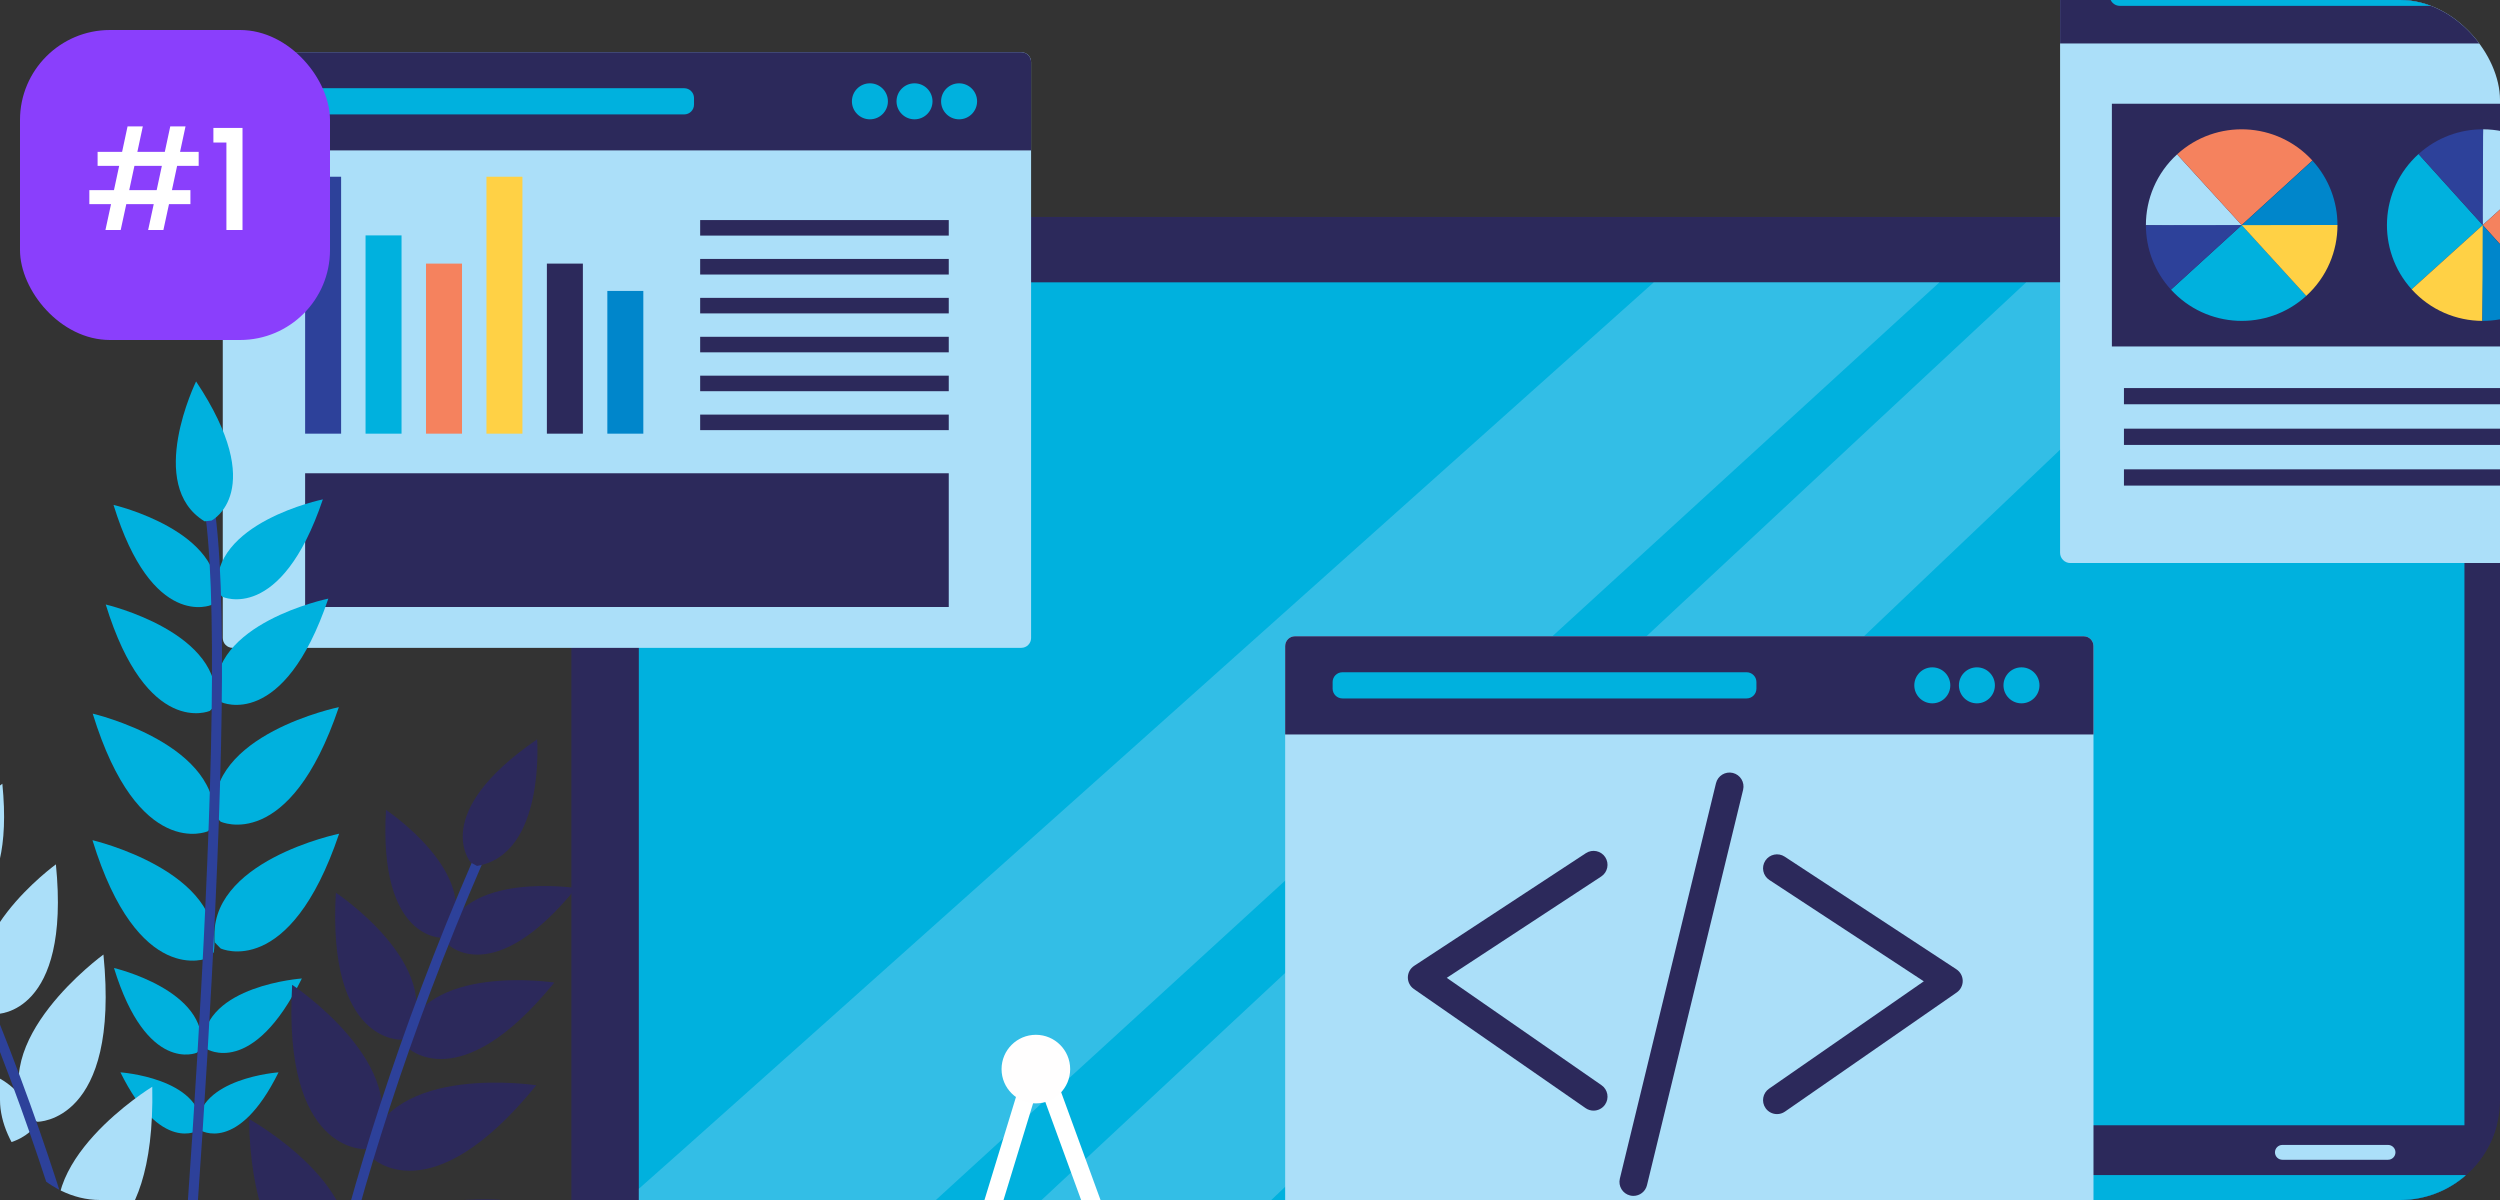 <svg width="250" height="120" viewBox="0 0 250 120" fill="none" xmlns="http://www.w3.org/2000/svg">
<rect x="0" y="0" width="250" height="120" fill="#333333" stroke="none"/>
<g clip-path="url(#clip0_951_5558)">
<path d="M253.61 139.111V26.879C253.61 24.016 251.305 21.696 248.462 21.696H62.285C59.442 21.696 57.137 24.016 57.137 26.879V139.11L253.61 139.111Z" fill="#2C295B"/>
<path d="M246.444 28.23H63.883V132.23H246.444V28.23Z" fill="#00B1DE"/>
<g opacity="0.3">
<path d="M223.605 28.23H202.624L91.035 132.23H114.271L223.605 28.23Z" fill="#ABDFF9"/>
<path d="M193.944 28.23H165.381C165.381 28.23 63.988 118.879 63.883 118.88V132.23H80.214L193.944 28.23Z" fill="#ABDFF9"/>
</g>
<path d="M292.199 195.469C292.199 197.205 290.791 198.612 289.056 198.612H177.988C176.252 198.612 174.844 197.205 174.844 195.469V115.672C174.844 113.936 176.252 112.529 177.988 112.529H289.056C290.791 112.529 292.199 113.937 292.199 115.672V195.469Z" fill="#2C295B"/>
<path d="M289.557 117.505H177.484V191.9H289.557V117.505Z" fill="#00B1DE"/>
<path d="M239.546 115.235C239.546 115.646 239.214 115.977 238.804 115.977H228.238C227.829 115.977 227.496 115.646 227.496 115.235C227.496 114.825 227.829 114.493 228.238 114.493H238.804C239.213 114.493 239.546 114.824 239.546 115.235Z" fill="#ABDFF9"/>
<g opacity="0.3">
<path d="M288.504 117.505H274.914L195.074 191.9H210.125L288.504 117.505Z" fill="#ABDFF9"/>
<path d="M269.29 117.505H250.789C250.789 117.505 177.553 183.253 177.484 183.253V191.9H188.062L269.29 117.505Z" fill="#ABDFF9"/>
</g>
<path d="M103.109 63.802C103.109 64.344 102.67 64.784 102.127 64.784H23.258C22.715 64.784 22.277 64.344 22.277 63.802V6.205C22.277 5.662 22.716 5.223 23.258 5.223H102.127C102.67 5.223 103.109 5.662 103.109 6.205V63.802Z" fill="#ABDFF9"/>
<path d="M103.109 15.041V6.205C103.109 5.662 102.67 5.223 102.127 5.223H23.258C22.715 5.223 22.277 5.662 22.277 6.205V15.041H103.109Z" fill="#2C295B"/>
<path d="M69.402 10.459C69.402 11.001 68.963 11.441 68.421 11.441H28.004C27.461 11.441 27.023 11.001 27.023 10.459V9.804C27.023 9.262 27.462 8.822 28.004 8.822H68.42C68.962 8.822 69.401 9.262 69.401 9.804V10.459H69.402Z" fill="#00B1DE"/>
<path d="M88.791 10.132C88.791 11.126 87.985 11.932 86.991 11.932C85.998 11.932 85.191 11.126 85.191 10.132C85.191 9.138 85.998 8.332 86.991 8.332C87.985 8.332 88.791 9.138 88.791 10.132Z" fill="#00B1DE"/>
<path d="M93.251 10.132C93.251 11.126 92.445 11.932 91.451 11.932C90.457 11.932 89.652 11.126 89.652 10.132C89.652 9.138 90.457 8.332 91.451 8.332C92.445 8.332 93.251 9.138 93.251 10.132Z" fill="#00B1DE"/>
<path d="M97.709 10.132C97.709 11.126 96.903 11.932 95.91 11.932C94.915 11.932 94.109 11.126 94.109 10.132C94.109 9.138 94.915 8.332 95.91 8.332C96.903 8.332 97.709 9.138 97.709 10.132Z" fill="#00B1DE"/>
<path d="M34.111 17.674H30.512V43.366H34.111V17.674Z" fill="#2D419A"/>
<path d="M52.243 17.674H48.645V43.366H52.243V17.674Z" fill="#FFD145"/>
<path d="M40.154 23.537H36.555V43.367H40.154V23.537Z" fill="#00B1DE"/>
<path d="M46.201 26.362H42.602V43.366H46.201V26.362Z" fill="#F5825E"/>
<path d="M58.288 26.362H54.688V43.366H58.288V26.362Z" fill="#2C295B"/>
<path d="M64.333 29.093H60.734V43.366H64.333V29.093Z" fill="#0086CB"/>
<path d="M94.876 22.004H70.016V23.559H94.876V22.004Z" fill="#2C295B"/>
<path d="M94.876 25.896H70.016V27.451H94.876V25.896Z" fill="#2C295B"/>
<path d="M94.876 29.786H70.016V31.341H94.876V29.786Z" fill="#2C295B"/>
<path d="M94.876 33.678H70.016V35.233H94.876V33.678Z" fill="#2C295B"/>
<path d="M94.876 37.568H70.016V39.123H94.876V37.568Z" fill="#2C295B"/>
<path d="M94.876 41.459H70.016V43.014H94.876V41.459Z" fill="#2C295B"/>
<path d="M94.876 47.326H30.512V60.703H94.876V47.326Z" fill="#2C295B"/>
<path d="M209.349 122.205C209.349 122.747 208.91 123.187 208.367 123.187H129.498C128.955 123.187 128.516 122.747 128.516 122.205V64.609C128.516 64.066 128.955 63.627 129.498 63.627H208.367C208.91 63.627 209.349 64.066 209.349 64.609V122.205Z" fill="#ABDFF9"/>
<path d="M209.349 73.444V64.608C209.349 64.064 208.91 63.626 208.367 63.626H129.498C128.955 63.626 128.516 64.064 128.516 64.608V73.444H209.349Z" fill="#2C295B"/>
<path d="M175.642 68.862C175.642 69.404 175.203 69.844 174.66 69.844H134.244C133.702 69.844 133.262 69.404 133.262 68.862V68.207C133.262 67.665 133.701 67.225 134.244 67.225H174.66C175.202 67.225 175.642 67.665 175.642 68.207V68.862Z" fill="#00B1DE"/>
<path d="M195.03 68.534C195.03 69.528 194.224 70.334 193.23 70.334C192.236 70.334 191.43 69.528 191.43 68.534C191.43 67.54 192.236 66.734 193.23 66.734C194.224 66.734 195.03 67.54 195.03 68.534Z" fill="#00B1DE"/>
<path d="M199.49 68.534C199.49 69.528 198.685 70.334 197.69 70.334C196.696 70.334 195.891 69.528 195.891 68.534C195.891 67.54 196.696 66.734 197.69 66.734C198.685 66.734 199.49 67.54 199.49 68.534Z" fill="#00B1DE"/>
<path d="M203.948 68.534C203.948 69.528 203.142 70.334 202.149 70.334C201.155 70.334 200.348 69.528 200.348 68.534C200.348 67.54 201.155 66.734 202.149 66.734C203.142 66.734 203.948 67.54 203.948 68.534Z" fill="#00B1DE"/>
<path d="M177.702 111.41C177.26 111.41 176.825 111.2 176.554 110.81C176.115 110.177 176.272 109.307 176.905 108.868L192.381 98.132L176.935 87.998C176.29 87.575 176.111 86.71 176.534 86.064C176.957 85.421 177.823 85.24 178.467 85.663L195.642 96.931C196.03 97.186 196.266 97.617 196.272 98.081C196.278 98.543 196.053 98.981 195.672 99.246L178.496 111.161C178.254 111.329 177.977 111.41 177.702 111.41Z" fill="#2C295B"/>
<path d="M159.355 111.063C159.08 111.063 158.803 110.982 158.56 110.814L141.385 98.899C141.004 98.635 140.779 98.198 140.785 97.734C140.791 97.27 141.027 96.839 141.415 96.585L158.59 85.316C159.235 84.893 160.1 85.073 160.523 85.717C160.946 86.362 160.766 87.227 160.122 87.65L144.676 97.784L160.152 108.52C160.785 108.959 160.943 109.829 160.503 110.462C160.231 110.853 159.796 111.063 159.355 111.063Z" fill="#2C295B"/>
<path d="M163.342 119.589C163.233 119.589 163.122 119.576 163.011 119.549C162.262 119.367 161.803 118.612 161.985 117.863L171.599 78.32C171.781 77.572 172.537 77.112 173.285 77.294C174.034 77.477 174.493 78.231 174.311 78.981L164.697 118.523C164.542 119.161 163.971 119.589 163.342 119.589Z" fill="#2C295B"/>
<path d="M-4.909 91.389C-4.909 91.389 1.539 91.461 0.235 78.372C0.235 78.372 -9.114 85.156 -5.568 91.128L-4.909 91.389Z" fill="#ABDFF9"/>
<path d="M21.138 60.495C21.138 60.495 15.221 63.06 11.352 50.489C11.352 50.489 22.598 53.12 21.645 60.001L21.138 60.495Z" fill="#00B1DE"/>
<path d="M22.233 59.676C22.233 59.676 28.078 62.4 32.285 49.938C32.285 49.938 20.973 52.266 21.741 59.167L22.233 59.676Z" fill="#00B1DE"/>
<path d="M20.981 71.091C20.981 71.091 14.689 73.82 10.574 60.45C10.574 60.45 22.533 63.248 21.52 70.564L20.981 71.091Z" fill="#00B1DE"/>
<path d="M22.141 70.221C22.141 70.221 28.358 73.115 32.832 59.862C32.832 59.862 20.8 62.339 21.618 69.679L22.141 70.221Z" fill="#00B1DE"/>
<path d="M20.777 83.129C20.777 83.129 13.82 86.147 9.27 71.362C9.27 71.362 22.495 74.457 21.373 82.547L20.777 83.129Z" fill="#00B1DE"/>
<path d="M22.065 82.167C22.065 82.167 28.938 85.369 33.886 70.714C33.886 70.714 20.581 73.452 21.486 81.569L22.065 82.167Z" fill="#00B1DE"/>
<path d="M20.779 95.811C20.779 95.811 13.805 98.835 9.246 84.019C9.246 84.019 22.5 87.121 21.376 95.228L20.779 95.811Z" fill="#00B1DE"/>
<path d="M22.066 94.847C22.066 94.847 28.955 98.056 33.913 83.37C33.913 83.37 20.58 86.113 21.486 94.248L22.066 94.847Z" fill="#00B1DE"/>
<path d="M19.685 105.273C19.685 105.273 14.675 107.446 11.398 96.8C11.398 96.8 20.921 99.028 20.114 104.854L19.685 105.273Z" fill="#00B1DE"/>
<path d="M20.654 104.892C20.654 104.892 25.254 107.834 30.185 97.849C30.185 97.849 20.428 98.532 20.297 104.41L20.654 104.892Z" fill="#00B1DE"/>
<path d="M20.023 113.02C20.023 113.02 23.802 115.437 27.854 107.234C27.854 107.234 19.838 107.795 19.73 112.624L20.023 113.02Z" fill="#00B1DE"/>
<path d="M19.873 113.02C19.873 113.02 16.094 115.437 12.043 107.234C12.043 107.234 20.058 107.795 20.165 112.624L19.873 113.02Z" fill="#00B1DE"/>
<path d="M-0.321 101.394C-0.321 101.394 7.089 101.475 5.59 86.436C5.59 86.436 -5.151 94.231 -1.078 101.094L-0.321 101.394Z" fill="#ABDFF9"/>
<path d="M3.124 113.045C3.124 113.045 -2.443 119.181 -13.629 106.516C-13.629 106.516 0.928 103.64 3.454 112.197L3.124 113.045Z" fill="#ABDFF9"/>
<path d="M3.737 112.177C3.737 112.177 12.02 112.267 10.344 95.455C10.344 95.455 -1.664 104.169 2.89 111.842L3.737 112.177Z" fill="#ABDFF9"/>
<path d="M6.637 125.639C6.637 125.639 0.602 131.315 -9.547 117.806C-9.547 117.806 5.191 116.091 7.033 124.82L6.637 125.639Z" fill="#ABDFF9"/>
<path d="M7.318 124.82C7.318 124.82 15.568 125.566 15.227 108.674C15.227 108.674 2.567 116.412 6.5 124.42L7.318 124.82Z" fill="#ABDFF9"/>
<path d="M44.789 94.434C44.789 94.434 49.319 99.024 57.605 88.808C57.605 88.808 46.19 87.048 44.504 93.785L44.789 94.434Z" fill="#2C295B"/>
<path d="M44.283 93.778C44.283 93.778 37.844 94.12 38.596 80.989C38.596 80.989 48.221 87.374 44.929 93.49L44.283 93.778Z" fill="#2C295B"/>
<path d="M40.702 104.721C40.702 104.721 45.908 109.995 55.429 98.256C55.429 98.256 42.312 96.233 40.375 103.975L40.702 104.721Z" fill="#2C295B"/>
<path d="M40.12 103.966C40.12 103.966 32.72 104.359 33.586 89.269C33.586 89.269 44.645 96.606 40.864 103.635L40.12 103.966Z" fill="#2C295B"/>
<path d="M37.166 115.754C37.166 115.754 42.986 121.65 53.63 108.527C53.63 108.527 38.966 106.265 36.801 114.92L37.166 115.754Z" fill="#2C295B"/>
<path d="M36.52 114.91C36.52 114.91 28.247 115.349 29.215 98.48C29.215 98.48 41.578 106.683 37.352 114.539L36.52 114.91Z" fill="#2C295B"/>
<path d="M34.188 128.482C34.188 128.482 40.456 133.9 50.029 119.975C50.029 119.975 35.232 118.881 33.758 127.68L34.188 128.482Z" fill="#2C295B"/>
<path d="M33.472 127.693C33.472 127.693 25.26 128.785 24.891 111.893C24.891 111.893 37.864 119.093 34.272 127.257L33.472 127.693Z" fill="#2C295B"/>
<path d="M30 146.653C30 146.653 32.321 121.78 47.855 85.954" stroke="#2D419A" stroke-miterlimit="10"/>
<path d="M47.078 86.255C47.078 86.255 42.867 81.372 53.714 73.932C53.714 73.932 54.553 85.452 47.702 86.592L47.078 86.255Z" fill="#2C295B"/>
<path d="M17.387 144.737C17.387 144.737 23.706 72.278 21.049 51.55" stroke="#2D419A" stroke-miterlimit="10"/>
<path d="M21.161 52.054C21.161 52.054 26.891 49.098 19.609 38.144C19.609 38.144 14.527 48.516 20.457 52.132L21.161 52.054Z" fill="#00B1DE"/>
<path d="M11.584 143.618C11.584 143.618 8.221 118.865 -8.805 83.723" stroke="#2D419A" stroke-miterlimit="10"/>
<path d="M290.434 55.278C290.434 55.843 289.976 56.303 289.409 56.303H207.033C206.467 56.303 206.008 55.843 206.008 55.278V-4.881C206.008 -5.448 206.467 -5.906 207.033 -5.906H289.409C289.976 -5.906 290.434 -5.447 290.434 -4.881V55.278Z" fill="#ABDFF9"/>
<path d="M290.434 4.347V-4.881C290.434 -5.448 289.976 -5.906 289.409 -5.906H207.033C206.467 -5.906 206.008 -5.447 206.008 -4.881V4.348L290.434 4.347Z" fill="#2C295B"/>
<path d="M255.228 -0.437C255.228 0.129 254.77 0.588 254.203 0.588H211.99C211.423 0.588 210.965 0.129 210.965 -0.437V-1.121C210.965 -1.687 211.423 -2.146 211.99 -2.146H254.203C254.77 -2.146 255.228 -1.687 255.228 -1.121V-0.437Z" fill="#00B1DE"/>
<path d="M285.362 10.376H211.188V34.645H285.362V10.376Z" fill="#2C295B"/>
<path d="M224.166 22.506C224.299 22.652 214.59 22.521 214.59 22.521C214.587 19.919 215.638 17.325 217.712 15.433L224.166 22.506Z" fill="#ABDFF9"/>
<path d="M231.238 16.051C231.238 16.051 228.071 18.941 224.165 22.506L217.711 15.433C221.617 11.869 227.674 12.146 231.238 16.051Z" fill="#F5825E"/>
<path d="M217.102 28.967C217.102 28.967 220.269 26.077 224.174 22.513L230.629 29.586C226.722 33.151 220.666 32.874 217.102 28.967Z" fill="#00B1DE"/>
<path d="M224.165 22.506L217.092 28.96C215.42 27.128 214.593 24.82 214.59 22.521L224.165 22.506Z" fill="#2D419A"/>
<path d="M224.173 22.515C224.039 22.369 233.748 22.499 233.748 22.499C233.751 25.101 232.701 27.695 230.627 29.587L224.173 22.515Z" fill="#FFD145"/>
<path d="M224.172 22.515L231.245 16.06C232.917 17.893 233.744 20.199 233.747 22.499L224.172 22.515Z" fill="#0086CB"/>
<path d="M248.276 22.505C248.129 22.638 248.311 12.93 248.311 12.93C250.913 12.94 253.501 14.004 255.382 16.088L248.276 22.505Z" fill="#ABDFF9"/>
<path d="M254.694 29.612C254.694 29.612 251.821 26.43 248.277 22.506L255.383 16.089C258.927 20.013 258.619 26.068 254.694 29.612Z" fill="#F5825E"/>
<path d="M241.853 15.405C241.853 15.405 244.725 18.587 248.27 22.512L241.163 28.928C237.62 25.005 237.928 18.95 241.853 15.405Z" fill="#00B1DE"/>
<path d="M248.276 22.506L241.859 15.399C243.7 13.736 246.011 12.921 248.311 12.931L248.276 22.506Z" fill="#2D419A"/>
<path d="M248.271 22.514C248.418 22.381 248.236 32.089 248.236 32.089C245.634 32.078 243.046 31.015 241.164 28.93L248.271 22.514Z" fill="#FFD145"/>
<path d="M248.269 22.513L254.686 29.619C252.844 31.282 250.534 32.097 248.234 32.088L248.269 22.513Z" fill="#0086CB"/>
<path d="M284.154 38.805H212.395V40.428H284.154V38.805Z" fill="#2C295B"/>
<path d="M284.154 42.869H212.395V44.493H284.154V42.869Z" fill="#2C295B"/>
<path d="M284.154 46.933H212.395V48.557H284.154V46.933Z" fill="#2C295B"/>
<path d="M40.684 133.492L58.6 155.789L73.368 133.446L87.375 159.316L103.812 105.573L117.962 144.309L134.544 151.167L137.544 172.464L154.982 149.738" stroke="white" stroke-width="1.822" stroke-miterlimit="10" stroke-linecap="round" stroke-linejoin="round"/>
<path d="M107.017 106.91C107.017 108.805 105.481 110.339 103.587 110.339C101.693 110.339 100.156 108.805 100.156 106.91C100.156 105.016 101.694 103.48 103.587 103.48C105.481 103.48 107.017 105.016 107.017 106.91Z" fill="#FFFEFE"/>
<rect x="33" y="34" width="31" height="31" rx="9" transform="rotate(-180 33 34)" fill="#8A3FFC"/>
<path d="M17.712 16.588L17.194 19.01H19.042V20.41H16.9L16.34 23H14.814L15.374 20.41H12.63L12.07 23H10.544L11.104 20.41H8.934V19.01H11.398L11.916 16.588H9.76V15.188H12.21L12.756 12.64H14.282L13.736 15.188H16.48L17.026 12.64H18.552L18.006 15.188H19.868V16.588H17.712ZM16.186 16.588H13.442L12.924 19.01H15.668L16.186 16.588ZM21.339 14.25V12.794H24.251V23H22.641V14.25H21.339Z" fill="white"/>
</g>
<defs>
<clipPath id="clip0_951_5558">
<rect width="250" height="120" rx="10" fill="white"/>
</clipPath>
</defs>
</svg>
